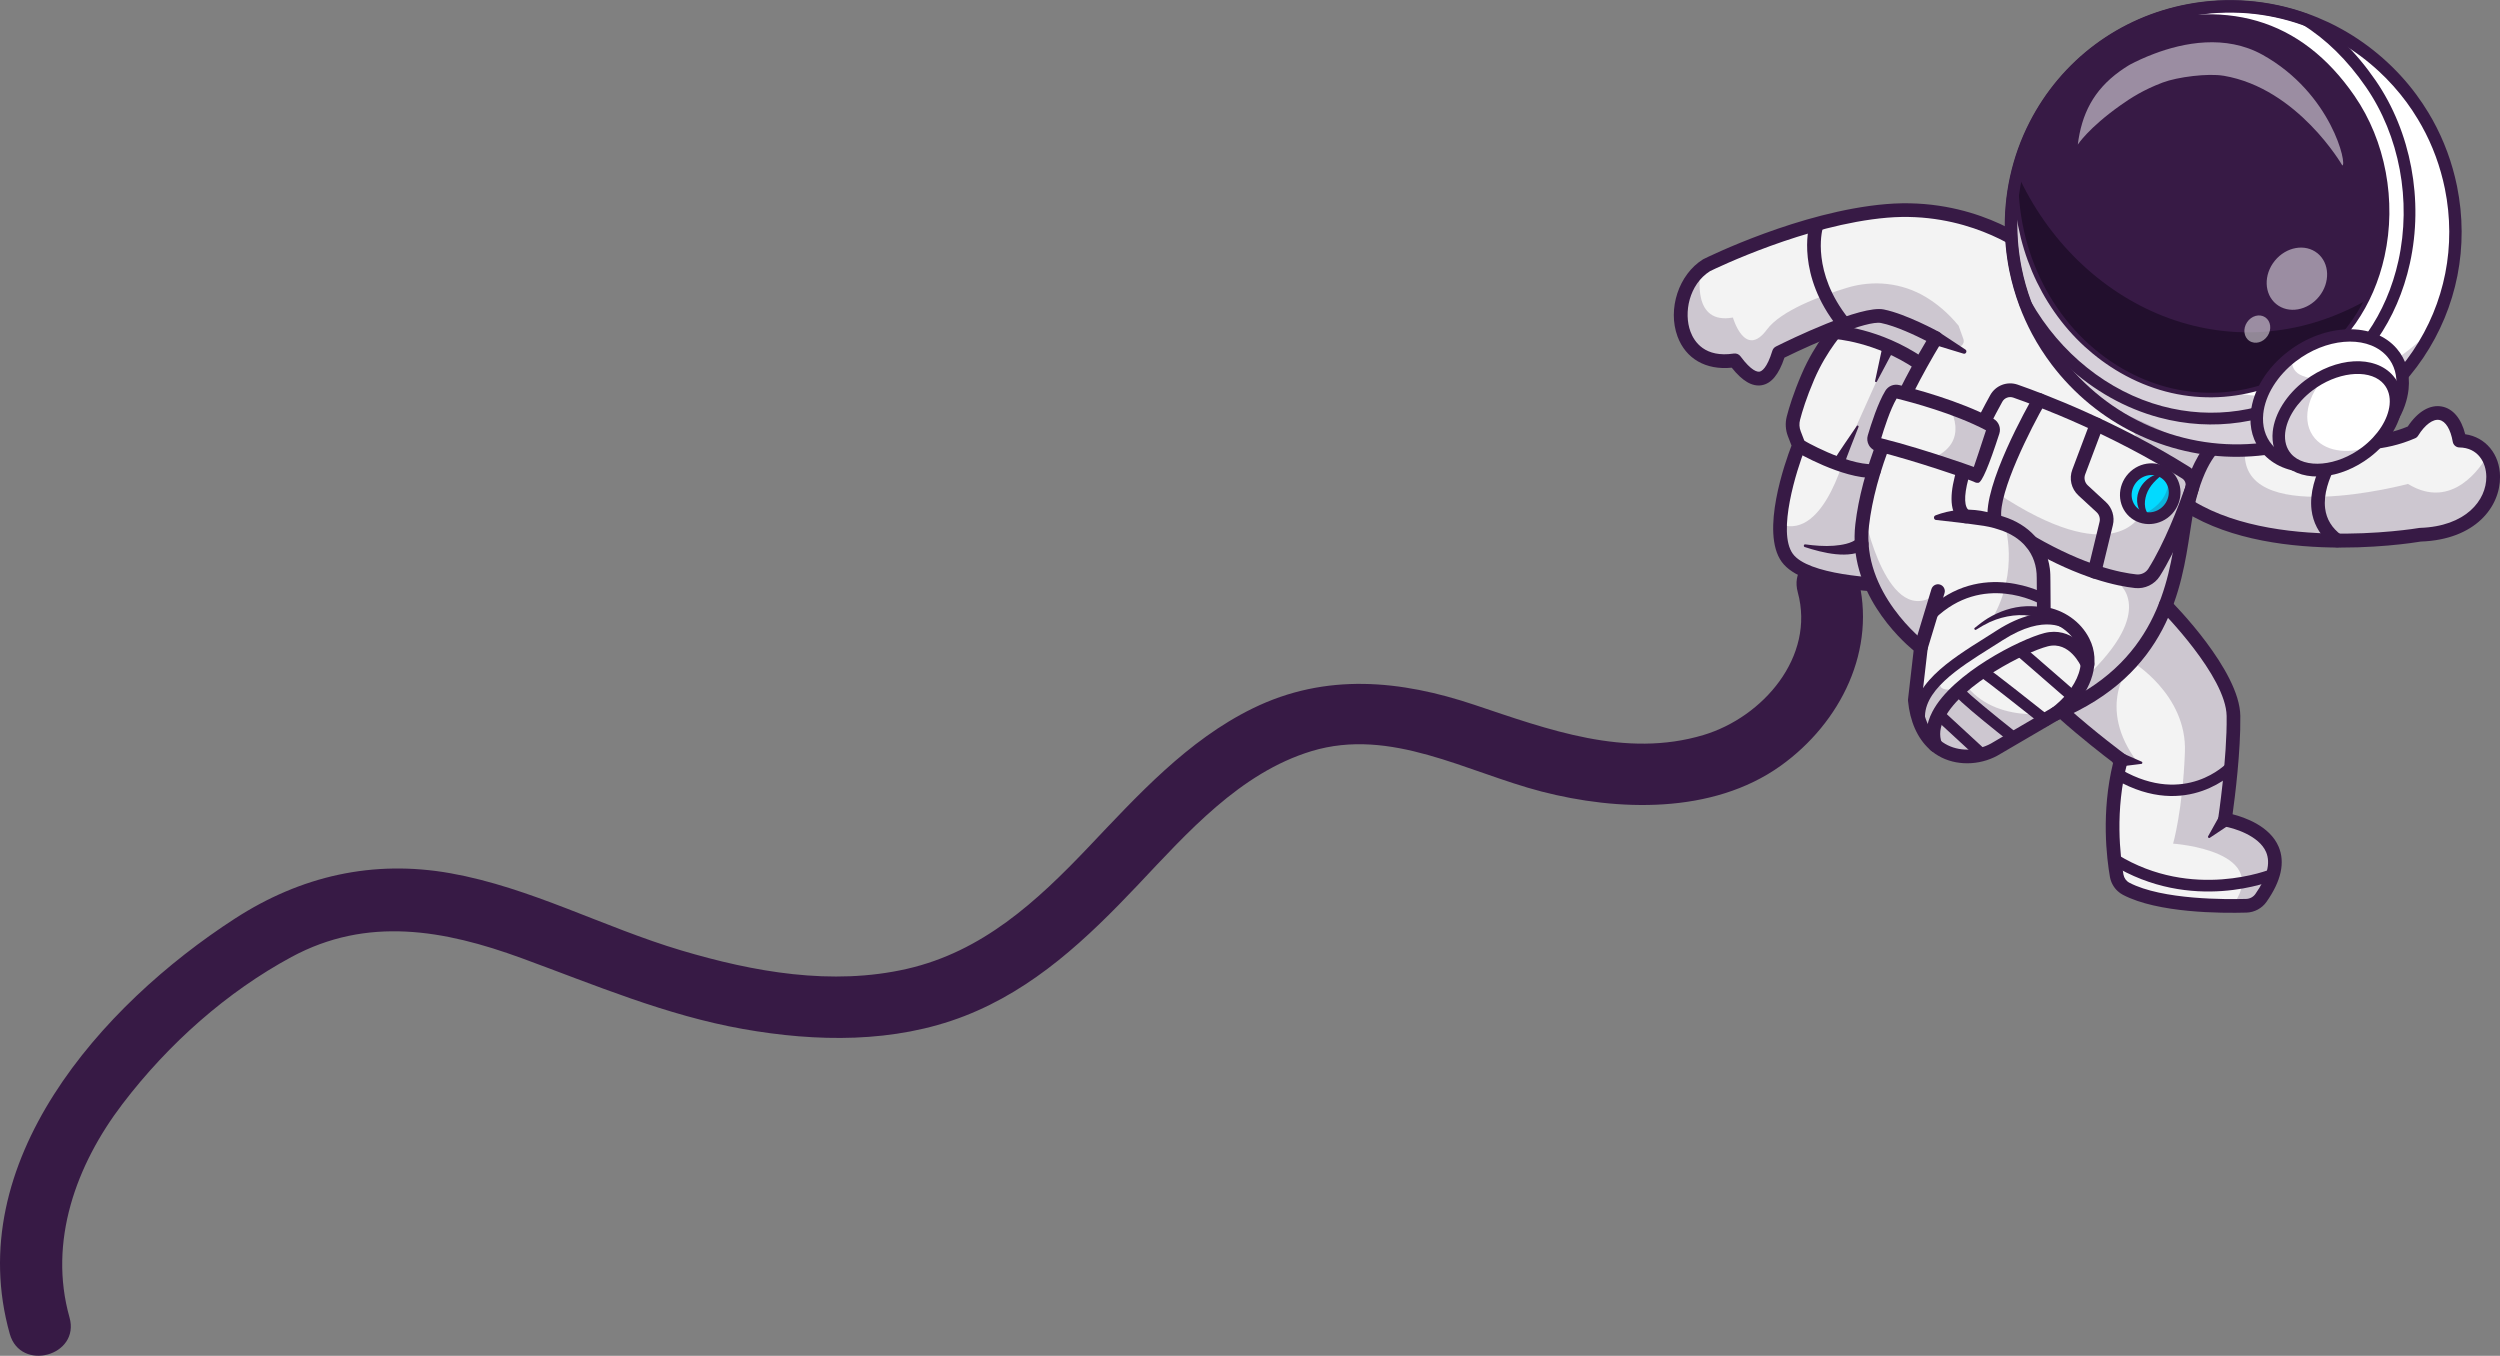 <?xml version="1.0" encoding="UTF-8"?>
<svg id="Layer_2" data-name="Layer 2" xmlns="http://www.w3.org/2000/svg" viewBox="0 0 480.5 260.58">
  <rect x="0" y="0" width="480.5" height="260.58" fill="#808080" stroke="none"/>
  <defs>
    <style>
      .cls-1 {
        fill: #f3f3f3;
      }

      .cls-2 {
        fill: #02daff;
      }

      .cls-3 {
        fill: #fff;
      }

      .cls-4 {
        fill: #220f2d;
      }

      .cls-5 {
        fill: #371a45;
      }

      .cls-6 {
        opacity: .2;
      }

      .cls-7 {
        opacity: .5;
      }
    </style>
  </defs>
  <g id="planets">
    <g>
      <path class="cls-5" d="m13.36,253.21c-4.11-14.58,1.27-29.33,10.17-41.01s20.15-21.6,32.48-28.26c14.57-7.88,29.36-5.23,44.28.23,14.06,5.15,27.72,10.98,42.55,13.61,14.07,2.49,29,2.75,42.51-2.49,13.42-5.21,23.61-14.91,33.35-25.2,9.53-10.08,19.64-21.55,33.37-25.72,15.27-4.63,29.78,4.03,44.24,7.77s32.79,4.45,45.94-4.96c11.53-8.26,18.61-22.38,14.76-36.52-2.01-7.38-13.5-4.25-11.48,3.17,3.39,12.43-6.72,24.02-18.12,27.44-15,4.5-29.87-1.06-44.02-5.8s-28.53-6.21-42.59.67c-12.58,6.15-22.15,16.74-31.64,26.72-9.93,10.45-20.37,20.04-34.83,23.35s-29.47.6-43.36-3.53c-14.92-4.43-28.99-12.1-44.38-14.84-14.9-2.65-28.8.53-41.45,8.72C19.39,193.22-7.4,223.42,1.88,256.38c2.07,7.36,13.57,4.23,11.48-3.17h0Z"/>
      <g>
        <path class="cls-1" d="m366.66,112.53s-3.16.06-7.18-.25c-5.85-.45-13.53-1.7-15.97-5.06-1.13-1.56-1.47-3.89-1.37-6.45.27-6.76,3.61-15.13,3.61-15.13l-.88-2.27c-.37-.96-.43-2.01-.17-3.01.41-1.59,1.23-4.31,2.79-7.94,2.59-6.05,6.18-9.78,6.18-9.78l11.46-8.44s7.37.63,9.76,1.49c2.39.86,8.8,12.04,8.58,13.36-.22,1.32-16.8,43.48-16.8,43.48Z"/>
        <path class="cls-5" d="m343.32,108.96c-.33-.3-.62-.63-.87-.97-4.14-5.7.69-19.25,1.88-22.35l-.69-1.79c-.47-1.22-.55-2.54-.22-3.81.43-1.68,1.27-4.45,2.85-8.13,2.66-6.2,6.29-10.02,6.45-10.18.5-.52,1.32-.54,1.84-.06,0,0,.01.01.02.02.52.5.54,1.34.04,1.86h0s-3.47,3.66-5.93,9.39c-1.51,3.52-2.31,6.16-2.72,7.75-.19.74-.15,1.5.13,2.21l.87,2.27c.12.31.12.65,0,.96-1.69,4.24-5.42,16.15-2.39,20.31,2.88,3.97,15.53,4.79,21.19,4.78,6.36-16.18,15.59-39.83,16.37-42.3-.45-2.11-6.11-11.34-7.7-11.99-1.82-.66-7.43-1.25-9.43-1.42-.72-.06-1.26-.7-1.2-1.42.06-.72.7-1.26,1.42-1.2.77.07,7.62.67,10.1,1.57,1.39.5,3.39,2.88,5.95,7.06,1.4,2.3,3.72,6.36,3.48,7.76-.23,1.35-12.97,33.82-16.87,43.74-.19.5-.67.82-1.2.83-1.9.04-17.88.18-23.37-4.89Z"/>
        <path class="cls-1" d="m431.77,174.1c-.7.02-1.59.04-2.61.04-5.52.01-15.02-.44-20.49-3.3-.97-.51-1.64-1.44-1.83-2.52-.61-3.48-1.7-12.25.64-21.6.06-.23.12-.46.18-.68,0,0-5.16-3.8-10.56-8.57-.23-.2-.45-.4-.68-.6l19.82-20.5s.29.3.79.83c2.82,2.98,12.17,13.39,12.26,20.44.1,8.3-1.65,19.92-1.65,19.92,0,0,15.75,2.49,6.93,15.05-.64.91-1.68,1.47-2.8,1.5Z"/>
        <path class="cls-1" d="m465.14,102.78s-31.4,5.42-47.39-7.57c-15.27-12.41,10.25-17.15,12.55-17.55.11-.02.17-.03.17-.03l10.98,4.95s10.77,5.41,22.21.45c3.42-5.49,7.97-4.69,9.06,1.66,2.45.03,4.27,1.19,5.35,2.9,3.16,5.01-.09,14.78-12.92,15.19Z"/>
        <g class="cls-6">
          <path class="cls-5" d="m465.14,102.78s-31.4,5.42-47.39-7.57c-15.27-12.41,10.25-17.15,12.55-17.55,1.07,2.09,1.59,4.9,1.21,8.44-1.7,15.74,31.3,6.91,31.3,6.91,8.61,5.27,14.17-3.51,15.26-5.43,3.16,5.01-.09,14.78-12.92,15.19Z"/>
        </g>
        <path class="cls-5" d="m415.67,95.15c-3.32-3.06-4.62-6.03-3.87-8.82,1.92-7.16,16.77-9.73,18.46-10,.72-.12,1.39.37,1.51,1.09.11.72-.37,1.39-1.09,1.51-4.12.66-15.08,3.4-16.33,8.08-.54,2.03.88,4.44,4.24,7.18,15.33,12.46,46.02,7.35,46.33,7.29.06-.01.12-.02.18-.02,8.83-.28,12.81-5.3,12.77-9.84-.02-2.76-1.63-5.57-5.17-5.62-.63,0-1.17-.47-1.28-1.09-.41-2.39-1.37-3.96-2.57-4.19-1.21-.24-2.78.91-4.08,3.01-.14.23-.35.41-.59.51-11.86,5.14-22.86-.25-23.32-.48-.65-.33-.91-1.12-.59-1.77.33-.65,1.12-.91,1.77-.59h0c.1.05,10.16,4.95,20.73.58,1.92-2.89,4.3-4.29,6.59-3.84,2.12.42,3.71,2.33,4.45,5.32,3.91.55,6.66,3.83,6.7,8.14.05,5.77-4.69,12.12-15.23,12.49-2.25.38-32.36,5.13-48.35-7.86-.44-.36-.86-.72-1.25-1.08Z"/>
        <path class="cls-5" d="m447.45,104.13c-1.81-1.67-2.87-3.72-3.17-6.1-.82-6.68,4.8-13.61,5.04-13.91.46-.56,1.29-.64,1.85-.18.56.46.64,1.29.18,1.85-.08.1-5.14,6.38-4.46,11.92.26,2.08,1.28,3.76,3.12,5.13.58.44.7,1.26.27,1.84-.43.58-1.26.7-1.84.27-.36-.26-.69-.54-1-.83Z"/>
        <path class="cls-1" d="m396.28,136.64c-.38.17-.78.34-1.18.51l-11.22,6.56c-5.16,3.25-13.78,2.25-15.6-7.41-.1-.55-.19-1.13-.24-1.73l1.17-10.12s-12.9-9.75-11.29-23.58c1.58-13.54,9.28-27.73,13.88-35.39.1-.17.2-.33.3-.49,0,0-6.14-3.37-10.29-4.22-4.15-.84-19.9,7.02-19.9,7.02-1.85,6.1-4.68,6.57-8.46,1.46-8.37,1.28-11.46-5.51-10.08-11.46.52-2.25,1.68-4.38,3.43-5.91.04-.04.08-.07.12-.1.35-.29.72-.56,1.11-.81,0,0,18.19-9.05,34.59-10.44,16.4-1.39,27.23,7.15,27.23,7.15l36.52,37.34s-3.8,2.36-5.91,12.21c-2.07,9.68-1.54,29.27-24.16,39.41Z"/>
        <path class="cls-5" d="m376.51,99.93c-3.94-3.64,1.01-14.93,6.01-23.98,1.04-1.88,3.26-2.72,5.28-2.02,5.27,1.84,19.02,7.06,32.99,15.8,1.62,1.02,2.32,2.99,1.68,4.79-1.35,3.85-4.11,11.07-7.35,16.21-1.01,1.6-2.88,2.5-4.78,2.29-3.37-.36-10.52-1.82-20.51-7.59-.63-.36-.85-1.17-.48-1.8.36-.63,1.17-.85,1.8-.48,9.57,5.53,16.31,6.92,19.47,7.25.91.1,1.8-.33,2.28-1.08,3.1-4.92,5.78-11.94,7.1-15.68.22-.63-.02-1.32-.59-1.68-13.74-8.59-27.28-13.73-32.46-15.54-.81-.28-1.7.05-2.11.8-7.04,12.74-8.22,19.77-6.34,20.91.62.38.82,1.19.44,1.81-.38.62-1.19.82-1.81.44-.22-.13-.42-.29-.61-.46Z"/>
        <path class="cls-5" d="m370.79,143.95c-2.27-2.1-3.69-5.28-4.07-9.24,0-.09,0-.18,0-.28l1.08-9.39c-2.63-2.19-12.7-11.48-11.2-24.31,1.16-9.97,5.87-22.12,13.64-35.21-1.96-1-5.87-2.87-8.71-3.44-2.63-.53-12.55,3.71-18.56,6.66-1.08,3.24-2.51,4.98-4.37,5.3-1.82.31-3.71-.79-5.76-3.37-4.97.5-8.84-1.71-10.42-6-1.95-5.28.24-11.92,4.88-14.81.04-.02.07-.04.11-.06.75-.37,18.6-9.18,35.07-10.57,16.73-1.42,27.7,7.07,28.16,7.43.04.04.09.07.13.11l36.52,37.34c.28.29.41.68.37,1.08-.05.39-.27.74-.6.95-.09.06-3.42,2.45-5.33,11.38-.29,1.35-.53,2.95-.79,4.64-1.66,10.88-4.17,27.32-25.25,36.18l-11.15,6.52c-3.41,2.15-7.87,2.45-11.34.75-.89-.44-1.69-.99-2.42-1.66Zm-1.44-9.36c.44,4.26,2.17,7.25,5.02,8.65,2.66,1.31,6.12,1.06,8.81-.64l11.26-6.59c.05-.03.1-.06.16-.08,19.79-8.29,22.17-23.87,23.74-34.18.26-1.73.51-3.36.82-4.79,1.5-7.04,3.85-10.47,5.29-12l-35.48-36.29c-.87-.65-11.2-8.1-26.25-6.83-15.52,1.32-32.95,9.73-34.06,10.28-4.03,2.55-5.09,8-3.75,11.62.72,1.94,2.75,5.06,8.34,4.21.48-.07.97.13,1.26.52,2.13,2.88,3.28,3.03,3.67,2.96.4-.07,1.43-.6,2.47-4.02.11-.35.35-.63.67-.8,2.7-1.35,16.38-8.02,20.75-7.13,4.3.87,10.41,4.21,10.66,4.35.31.17.55.47.64.81.09.35.04.72-.15,1.02-8,13.22-12.84,25.45-13.99,35.35-1.51,12.94,10.65,22.29,10.77,22.38.37.28.57.74.51,1.2l-1.15,9.98Z"/>
        <g>
          <g>
            <path class="cls-3" d="m391.15,24.02c-3.24,6.31-4.9,13.49-4.59,20.93.06,1.52.2,3.04.43,4.58.11.75.24,1.5.39,2.25.46,2.27,1.09,4.46,1.88,6.57.67,1.82,1.47,3.57,2.36,5.25,1.08,2.03,2.31,3.95,3.68,5.76.5.66,1.02,1.3,1.55,1.93,9.76,11.46,25.18,17.54,40.87,14.59,23.11-4.35,38.04-26.67,33.36-49.84-.91-4.46-2.47-8.64-4.58-12.43-.24-.45-.5-.89-.76-1.32-.7-1.17-1.45-2.29-2.25-3.38-1.85-2.51-3.96-4.8-6.28-6.84-2.31-2.04-4.84-3.83-7.52-5.33-.85-.48-1.72-.93-2.61-1.35-1.33-.63-2.69-1.2-4.08-1.69-6.93-2.47-14.56-3.2-22.26-1.75-13.29,2.5-23.88,10.95-29.59,22.08Z"/>
            <path class="cls-5" d="m400.41,75.16c-1.29-1.19-2.51-2.46-3.66-3.81-.53-.63-1.05-1.28-1.55-1.93-1.39-1.83-2.63-3.77-3.69-5.77-.91-1.71-1.71-3.48-2.37-5.26-.8-2.13-1.43-4.34-1.88-6.58-.16-.82-.29-1.56-.39-2.26-.22-1.51-.37-3.05-.43-4.59-.3-7.28,1.3-14.53,4.61-20.99,5.97-11.65,16.78-19.72,29.67-22.15,7.45-1.4,15.17-.8,22.33,1.76,1.36.48,2.73,1.05,4.09,1.69.87.41,1.75.87,2.61,1.35,2.69,1.51,5.22,3.3,7.54,5.35,2.34,2.05,4.46,4.36,6.29,6.86.8,1.08,1.56,2.22,2.26,3.39.28.47.53.9.77,1.32,2.15,3.87,3.7,8.06,4.59,12.46,2.28,11.29.03,22.71-6.34,32.17-6.32,9.39-15.95,15.71-27.11,17.81-13.44,2.53-27.3-1.58-37.32-10.82Zm57.46-62.33c-.25-.23-.5-.45-.75-.68-2.3-2.03-4.82-3.82-7.5-5.32-.86-.48-1.73-.93-2.6-1.35-1.35-.64-2.72-1.21-4.07-1.68-7.11-2.54-14.79-3.14-22.2-1.75-12.81,2.41-23.57,10.44-29.5,22.02-3.29,6.42-4.87,13.64-4.58,20.87.06,1.53.21,3.06.43,4.56.1.69.23,1.43.39,2.24.45,2.23,1.08,4.43,1.87,6.55.66,1.77,1.45,3.53,2.36,5.23,1.06,1.99,2.29,3.92,3.67,5.74.5.65,1.02,1.3,1.54,1.92,10.06,11.81,25.68,17.39,40.75,14.55,11.1-2.09,20.67-8.38,26.96-17.71,6.33-9.41,8.57-20.77,6.3-31.99-.89-4.38-2.42-8.55-4.56-12.4-.23-.42-.48-.85-.76-1.32-.7-1.16-1.45-2.29-2.25-3.37-1.63-2.21-3.48-4.27-5.51-6.14Z"/>
          </g>
          <g class="cls-6">
            <path class="cls-5" d="m437.71,85.86c-15.69,2.96-31.11-3.13-40.87-14.59-.53-.63-1.05-1.27-1.55-1.93-1.37-1.81-2.6-3.73-3.68-5.76-.89-1.68-1.69-3.43-2.36-5.25-.79-2.11-1.42-4.3-1.88-6.57-.15-.75-.28-1.5-.39-2.25-.23-1.53-.37-3.06-.43-4.58-.3-7.45,1.35-14.62,4.59-20.93,1.78-3.47,4.03-6.68,6.69-9.53-2.95,6.1-4.45,12.95-4.16,20.05.06,1.52.2,3.04.43,4.58.11.74.24,1.49.39,2.25.46,2.27,1.09,4.46,1.88,6.57.68,1.82,1.47,3.57,2.36,5.25,1.08,2.03,2.32,3.95,3.68,5.76.5.66,1.02,1.3,1.55,1.93,9.76,11.46,25.18,17.55,40.87,14.59,9.15-1.72,17.02-6.27,22.9-12.56-5.59,11.57-16.38,20.4-30.02,22.97Z"/>
          </g>
          <path class="cls-5" d="m399.86,75.76c-1.31-1.21-2.56-2.5-3.73-3.88-.54-.64-1.07-1.3-1.58-1.97-1.41-1.87-2.68-3.85-3.76-5.88-.93-1.74-1.74-3.55-2.41-5.36-.81-2.16-1.45-4.42-1.92-6.7-.17-.84-.3-1.59-.4-2.3-.23-1.53-.38-3.11-.44-4.67-.3-7.41,1.32-14.81,4.69-21.39h0c6.09-11.87,17.11-20.1,30.24-22.57,7.59-1.43,15.46-.81,22.75,1.79,1.38.49,2.78,1.07,4.16,1.72.89.42,1.79.89,2.66,1.38,2.74,1.53,5.32,3.37,7.68,5.44,2.38,2.1,4.54,4.44,6.41,6.98.81,1.1,1.59,2.26,2.3,3.45.29.47.55.92.78,1.35,2.19,3.93,3.76,8.21,4.67,12.69,2.33,11.5.03,23.14-6.46,32.78-6.44,9.57-16.26,16.01-27.64,18.16-13.69,2.58-27.81-1.61-38.02-11.02Zm57.46-62.33c-.24-.22-.49-.45-.74-.66-2.26-1.99-4.74-3.75-7.36-5.22-.84-.47-1.7-.92-2.55-1.32-1.32-.63-2.67-1.18-3.99-1.65-6.98-2.49-14.51-3.09-21.78-1.72-12.56,2.36-23.11,10.23-28.93,21.59h0c-3.23,6.3-4.78,13.37-4.49,20.47.06,1.5.2,3.01.42,4.48.1.68.22,1.4.38,2.21.44,2.18,1.06,4.34,1.83,6.42.65,1.74,1.42,3.47,2.31,5.14,1.04,1.95,2.25,3.85,3.6,5.63.49.64,1,1.27,1.52,1.89,9.88,11.6,25.19,17.06,39.98,14.28,10.89-2.05,20.27-8.22,26.44-17.37,6.21-9.23,8.41-20.37,6.18-31.37-.87-4.3-2.38-8.39-4.48-12.16-.23-.42-.47-.84-.74-1.29-.69-1.14-1.43-2.26-2.21-3.31-1.6-2.17-3.41-4.19-5.4-6.03Z"/>
          <path class="cls-5" d="m399.68,75.96c-1.32-1.22-2.57-2.52-3.75-3.9-.54-.64-1.08-1.31-1.59-1.98-1.42-1.88-2.7-3.87-3.79-5.92-.93-1.75-1.75-3.57-2.43-5.39-.81-2.18-1.46-4.45-1.93-6.74-.17-.84-.3-1.6-.4-2.31-.23-1.54-.38-3.12-.44-4.7-.3-7.46,1.33-14.91,4.72-21.53h0c6.12-11.95,17.22-20.23,30.43-22.71,7.64-1.44,15.56-.82,22.89,1.8,1.39.49,2.8,1.08,4.19,1.73.9.43,1.8.89,2.68,1.39,2.75,1.54,5.35,3.39,7.72,5.48,2.4,2.11,4.57,4.47,6.45,7.02.82,1.11,1.6,2.28,2.32,3.47.29.47.55.92.79,1.36,2.2,3.96,3.78,8.25,4.7,12.76,2.34,11.57.03,23.29-6.5,32.99-6.48,9.63-16.36,16.11-27.81,18.27-13.77,2.59-27.98-1.62-38.25-11.09Zm57.46-62.33c-.24-.22-.49-.44-.73-.66-2.25-1.98-4.71-3.72-7.31-5.18-.84-.47-1.69-.91-2.53-1.31-1.32-.62-2.65-1.18-3.96-1.64-6.94-2.48-14.42-3.07-21.64-1.71-12.48,2.35-22.96,10.17-28.74,21.45h0c-3.21,6.26-4.75,13.29-4.46,20.34.06,1.49.2,2.99.42,4.45.1.68.22,1.4.38,2.19.44,2.17,1.05,4.32,1.82,6.38.64,1.73,1.41,3.45,2.3,5.1,1.03,1.94,2.24,3.82,3.58,5.6.48.63.99,1.27,1.51,1.87,9.81,11.52,25.03,16.95,39.73,14.19,10.81-2.04,20.14-8.16,26.26-17.25,6.17-9.16,8.35-20.23,6.14-31.17-.87-4.27-2.36-8.33-4.45-12.08-.23-.42-.47-.83-.74-1.28-.68-1.14-1.42-2.24-2.19-3.29-1.59-2.15-3.39-4.16-5.37-5.99Z"/>
          <path class="cls-5" d="m387.48,34.27c-.18,30.51,29.4,51.87,55.25,36.6,17.59-10.39,20.74-35.79,9.43-52.19-8.23-11.94-21.44-20.07-43.28-12.63,0,0-9.14,4.79-13.2,10.94-4.07,6.14-6.98,12.82-6.98,12.82l-1.23,4.46Z"/>
          <path class="cls-4" d="m442.73,70.87c-25.85,15.27-55.43-6.09-55.25-36.6l.25-.9c11.58,25.61,40.72,39.26,67.16,24.3-2.68,5.36-6.73,9.99-12.16,13.2Z"/>
          <path class="cls-5" d="m397.33,70.36c-3.53-3.26-6.61-7.12-9.06-11.46l-.07-.16c-.81-2.18-1.46-4.44-1.93-6.74-.17-.84-.3-1.6-.4-2.31-.23-1.54-.38-3.12-.44-4.69-.3-7.45,1.33-14.88,4.72-21.49,6.11-11.93,17.19-20.19,30.38-22.67,7.63-1.44,15.53-.81,22.85,1.8l.11.04.1.06c4.85,2.96,9.22,7.23,13,12.72,6.8,9.87,9.27,23.01,6.59,35.15-2.41,10.94-8.64,19.86-17.55,25.12-9.7,5.73-20.29,7.29-30.63,4.52-6.5-1.74-12.56-5.17-17.67-9.88Zm-7.05-12.49c5.7,10.06,14.92,17.42,25.3,20.2,9.74,2.61,19.74,1.13,28.9-4.29,8.37-4.94,14.22-13.35,16.5-23.67,2.54-11.55.21-24.03-6.25-33.39-3.57-5.18-7.69-9.22-12.22-12.01-6.92-2.45-14.37-3.02-21.57-1.67-12.51,2.35-23,10.19-28.79,21.49h0c-3.21,6.27-4.76,13.31-4.47,20.37.06,1.49.2,2.99.42,4.46.1.68.22,1.4.38,2.2.43,2.14,1.04,4.27,1.8,6.31Z"/>
          <path class="cls-5" d="m400.61,66.56c-8.6-7.93-13.66-19.66-13.58-32.29l.02-.12,1.25-4.52c.03-.07,2.97-6.78,7.01-12.89,4.08-6.17,12.99-10.89,13.37-11.09l.06-.03c18.79-6.4,33.52-2.1,43.79,12.8,5.97,8.65,8.13,20.18,5.78,30.84-2.11,9.58-7.56,17.39-15.36,21.99-11.32,6.68-24.22,6.83-35.39.41-2.52-1.45-4.84-3.17-6.96-5.11Zm-12.68-32.22c-.07,15.39,7.62,29.39,20.09,36.56,10.89,6.26,23.46,6.11,34.48-.41,7.58-4.48,12.88-12.08,14.94-21.41,2.29-10.42.18-21.68-5.64-30.14-10.01-14.51-24.38-18.71-42.73-12.47-.58.31-9.17,4.97-13.01,10.77-3.86,5.83-6.71,12.24-6.93,12.72l-1.2,4.37Z"/>
          <path class="cls-3" d="m455.03,85.57c-6.63,5.1-15.25,5.42-19.26.71-4.01-4.71-1.89-12.66,4.74-17.76.04-.03.09-.07.13-.1,6.61-5.01,15.15-5.29,19.13-.61,3.1,3.64,2.54,9.21-.93,13.91-1.02,1.38-2.3,2.69-3.81,3.85Z"/>
          <g class="cls-6">
            <path class="cls-5" d="m455.03,85.57c-6.63,5.1-15.25,5.42-19.26.71-4.01-4.71-1.89-12.66,4.74-17.76.04-.03.09-.07.13-.1-.24,1.04-.22,2.36.93,3.28,2.03,1.61,9.21,1.76,9.21,1.76,0,0,3.52,3.56,8.06,8.26-1.02,1.38-2.3,2.69-3.81,3.85Z"/>
          </g>
          <path class="cls-5" d="m435.65,87.88c-.28-.26-.55-.54-.8-.83-1.79-2.1-2.56-4.78-2.25-7.77.45-4.29,3.06-8.56,7.17-11.72,7.12-5.48,16.49-5.73,20.91-.53,1.79,2.1,2.56,4.78,2.25,7.77-.45,4.29-3.06,8.56-7.17,11.72-6.71,5.17-15.44,5.67-20.11,1.36Zm22.59-19.94c-3.82-3.53-11.21-2.93-17,1.52-3.53,2.72-5.87,6.48-6.24,10.06-.24,2.32.34,4.38,1.69,5.97.19.23.4.44.62.64,3.82,3.53,11.21,2.93,17-1.52,3.53-2.72,5.87-6.48,6.24-10.06.24-2.32-.34-4.38-1.69-5.97-.19-.23-.4-.44-.62-.64Z"/>
          <ellipse class="cls-3" cx="449.25" cy="80.5" rx="12.37" ry="8.43" transform="translate(32.68 266.99) rotate(-34.28)"/>
          <g class="cls-6">
            <path class="cls-5" d="m439.43,87.99c3.06,3.53,9.93,3.04,15.35-1.09.59-.45,1.14-.92,1.64-1.41-4.48,1.88-9.12,1.52-11.49-1.23-2.68-3.11-1.59-8.25,2.31-12.26-1.21.54-2.4,1.25-3.52,2.1-5.42,4.14-7.34,10.35-4.28,13.89Z"/>
          </g>
          <path class="cls-5" d="m439.1,89.37c-.2-.19-.39-.38-.58-.59-1.34-1.55-1.93-3.57-1.7-5.83.36-3.47,2.66-7.13,6.16-9.8,6.01-4.58,13.48-4.99,16.99-.92,1.34,1.55,1.93,3.57,1.7,5.83-.36,3.47-2.66,7.13-6.16,9.8h0c-5.7,4.35-12.7,4.94-16.41,1.52Zm18.69-15.95c-2.79-2.57-8.73-1.89-13.35,1.64-2.98,2.28-4.93,5.32-5.23,8.14-.16,1.58.23,2.97,1.13,4.01,2.59,2.99,8.88,2.43,13.71-1.26h0c2.98-2.28,4.93-5.32,5.23-8.14.16-1.58-.23-2.97-1.13-4.01-.11-.13-.24-.26-.37-.38Z"/>
          <g class="cls-7">
            <path class="cls-3" d="m450.19,31.79s-8.52-14.8-22.79-17.23c-.01,0-.03,0-.04,0-3-.51-8.86.23-11.69,1.3-3.74,1.42-6.09,2.95-8.12,4.38-6.15,4.35-8.2,7.55-8.2,7.55.73-5.83,2.99-10.43,8.08-14.1.5-.36,1.03-.71,1.59-1.06.13-.08.26-.16.39-.23,0,0,0,0,0,0,1.18-.62,2.76-1.37,4.62-2.07,5.6-2.12,13.7-3.76,20.83.2,13.34,7.42,16.33,21.33,15.32,21.27Z"/>
          </g>
          <g class="cls-7">
            <ellipse class="cls-3" cx="441.48" cy="53.59" rx="6.29" ry="5.47" transform="translate(121.66 362.6) rotate(-50.94)"/>
          </g>
          <g class="cls-7">
            <ellipse class="cls-3" cx="433.86" cy="63.26" rx="2.73" ry="2.37" transform="translate(140.33 388.95) rotate(-56.27)"/>
          </g>
        </g>
        <path class="cls-5" d="m372.64,63.81l5.11,3.37c.42.27.1.95-.37.79,0,0-5.86-1.78-5.86-1.78-1.89-.69-.62-3.4,1.12-2.38h0Z"/>
        <path class="cls-5" d="m353.34,62.99s-.1-.1-.14-.15c-7.93-9.96-5.57-19.08-5.46-19.46.19-.7.92-1.11,1.62-.92.7.19,1.11.91.92,1.61h0c-.09.33-2.08,8.26,4.98,17.13.45.57.36,1.4-.21,1.85-.52.41-1.24.37-1.71-.06Z"/>
        <path class="cls-5" d="m371.98,99.06c2.78-1.07,5.8-1.36,8.74-.89,1.47.26,2.91.66,4.34,1.12,4.69,1.46,8.29,5.01,8.92,10,.1.74.11,1.53.11,2.28.01,1.35.04,4.97.05,6.37,0,0-1.13-1.29-1.13-1.29,3.62.54,6.93,2.81,8.57,6.11,2.31,4.54.27,9.83-3.13,13.17-.79.84-1.66,1.56-2.53,2.27-.56.46-1.39.37-1.85-.19-.47-.58-.36-1.44.23-1.88,4.68-3.51,8.17-9.59,3.29-14.43-1.33-1.3-3.12-2.17-4.95-2.45-.65-.1-1.12-.65-1.13-1.29,0,0-.03-4.24-.03-4.24,0-.39-.02-2.31-.02-2.65.04-4.69-2.91-7.93-7.25-9.28-1.25-.44-2.57-.7-3.9-.86-2.34-.35-5.78-.72-8.18-.99-.46,0-.59-.7-.15-.87h0Z"/>
        <path class="cls-5" d="m368.3,125.43c-.36-.33-.52-.85-.37-1.35l3.29-10.85c.21-.7.95-1.09,1.64-.88.69.21,1.09.95.88,1.64l-3.29,10.85c-.21.7-.95,1.09-1.64.88-.2-.06-.37-.16-.51-.29Z"/>
        <path class="cls-5" d="m368.21,139.61c-.18-.17-.31-.39-.34-.66-.99-7.15,6.82-12.06,13.71-16.38.73-.46,1.45-.91,2.14-1.36,9.85-6.32,14.87-1.87,15.08-1.68.45.41.47,1.1.06,1.55s-1.1.47-1.54.07c-.19-.16-4.11-3.42-12.41,1.9-.7.45-1.42.9-2.16,1.37-6.33,3.97-13.5,8.48-12.71,14.22.08.6-.34,1.15-.94,1.24-.34.05-.66-.07-.9-.28Z"/>
        <path class="cls-5" d="m371.09,144.22c-.15-.14-.26-.31-.34-.5-.82-2.19-.6-4.52.66-6.94,3.82-7.33,16.83-13.91,21.54-15.11,5.07-1.29,8.42,3,9.48,5.45.29.67-.02,1.44-.68,1.73-.67.29-1.44-.02-1.73-.68-.09-.21-2.26-5-6.42-3.95-4.24,1.08-16.44,7.24-19.85,13.78-.91,1.75-1.09,3.32-.53,4.79.26.68-.09,1.44-.77,1.7-.48.18-1,.06-1.36-.26Z"/>
        <path class="cls-5" d="m387.38,125.78c-.43-.4-.47-1.08-.08-1.53.4-.46,1.09-.51,1.55-.11l9.72,8.45s.02.01.02.02c.43.4.47,1.08.08,1.53-.4.46-1.09.51-1.55.11l-9.72-8.45s-.02-.01-.02-.02Z"/>
        <path class="cls-5" d="m380.83,130.26c-.31-.28-.44-.73-.3-1.15.19-.58.81-.89,1.38-.7.23.07.52.17,11.95,9.21.47.36.56,1.07.18,1.54-.38.47-1.07.56-1.54.18-4.06-3.22-10.7-8.44-11.44-8.92-.09-.04-.16-.1-.23-.16Zm.4.24s0,0,0,0c0,0,0,0,0,0Zm0,0s0,0,0,0c0,0,0,0,0,0Z"/>
        <path class="cls-5" d="m377.11,135.03c-.61-.56-1.03-.99-1.16-1.22-.3-.53-.12-1.2.41-1.5.52-.29,1.17-.13,1.48.38.53.69,5.19,4.54,9.43,7.89.48.37.56,1.07.18,1.54-.38.48-1.07.56-1.54.18-2.67-2.11-6.78-5.41-8.79-7.27Zm.74-2.33s0,.01.01.02c0,0,0-.01-.01-.02Z"/>
        <path class="cls-5" d="m379.75,145.39l-7.58-6.99c-.45-.41-.47-1.1-.06-1.55s1.1-.47,1.55-.06l7.58,6.99c.45.41.47,1.1.06,1.55s-1.1.47-1.55.06Z"/>
        <path class="cls-5" d="m370.37,118.95s-.03-.03-.05-.05c-.42-.44-.41-1.13.03-1.55,10.43-10.07,22.87-3.18,22.99-3.11.53.3.71.97.41,1.5s-.97.71-1.5.41c-.46-.26-11.16-6.13-20.39,2.78-.42.41-1.08.41-1.51.02Z"/>
        <path class="cls-5" d="m392.41,118.96c-2.78-1.12-5.98-.86-8.78.12-.25.1-.94.38-1.19.48-.89.42-1.8.94-2.63,1.47-.22.16-.49-.17-.27-.35.77-.64,1.65-1.3,2.51-1.84,2.22-1.34,4.71-2.21,7.33-2.32,1.3-.06,2.6.03,3.87.42,1.47.54.58,2.69-.85,2.03h0Z"/>
        <path class="cls-1" d="m364.71,75.29c2.61.64,11.4,2.93,17.78,6.34.47.25.69.81.53,1.33-.77,2.37-2.83,8.7-2.92,8.53-.11-.19-11.11-4.08-19.04-6.02-.62-.15-.99-.79-.81-1.4.58-1.97,1.87-6.02,3.23-8.26.25-.42.75-.62,1.22-.51Z"/>
        <path class="cls-5" d="m359.67,86.16c-.18-.17-.34-.36-.46-.58-.33-.57-.41-1.27-.22-1.9.65-2.2,1.95-6.24,3.37-8.57.55-.91,1.62-1.35,2.66-1.1h0c2.6.63,11.57,2.97,18.09,6.46,1.03.55,1.52,1.77,1.16,2.89q-3.02,9.34-4.04,9.44c-.3.03-.59-.05-.83-.2-1.1-.49-11.22-4.03-18.65-5.86-.4-.1-.77-.3-1.07-.58Zm4.86-9.56c-1.24,2.1-2.44,5.88-2.96,7.63,4.51,1.12,9.66,2.76,12.35,3.65,2.73.9,4.41,1.48,5.45,1.87.42-1.21,1.17-3.45,2.34-7.05-6.12-3.23-14.51-5.45-17.17-6.1Zm14.4,15.52s.05.09.08.12c-.03-.04-.05-.08-.08-.12Z"/>
        <path class="cls-5" d="m382.47,100.74c-.21-.2-.37-.47-.41-.78-.96-6.63,7.74-22.02,8.73-23.75.36-.63,1.17-.85,1.8-.49.63.36.85,1.17.49,1.8-2.58,4.49-9.11,17.21-8.41,22.06.1.72-.4,1.39-1.11,1.49-.41.06-.8-.08-1.08-.34Z"/>
        <path class="cls-5" d="m401.68,110.85c-.34-.31-.5-.8-.39-1.28l2.24-9.25c.17-.68-.05-1.41-.57-1.88l-3.48-3.21c-1.38-1.27-1.84-3.22-1.18-4.97l3.44-9.14c.26-.68,1.02-1.02,1.7-.77.68.26,1.02,1.02.77,1.7l-3.44,9.13c-.28.74-.08,1.57.5,2.11l3.48,3.21c1.22,1.12,1.74,2.83,1.34,4.44l-2.24,9.25c-.17.71-.88,1.14-1.59.97-.23-.05-.42-.16-.58-.31Z"/>
        <ellipse class="cls-2" cx="413.28" cy="94.89" rx="4.83" ry="4.58" transform="translate(63.39 334.44) rotate(-47.33)"/>
        <path class="cls-5" d="m409.24,99.27c-2.31-2.13-2.39-5.83-.16-8.25,2.22-2.41,5.92-2.64,8.23-.51,2.31,2.13,2.39,5.83.16,8.25-2.22,2.41-5.92,2.64-8.23.51Zm6.54-7.1c-1.4-1.29-3.67-1.12-5.05.38s-1.37,3.77.03,5.06,3.67,1.12,5.05-.38c1.38-1.5,1.37-3.77-.03-5.06Z"/>
        <path class="cls-5" d="m416,90.92c-1.51,1.16-2.84,2.36-3.45,4.1-.54,1.63-.51,3.51,1.2,4.53-.52.08-1.08-.07-1.56-.38-1.47-1.01-1.74-3.13-1.15-4.69.73-2.08,2.82-3.55,4.97-3.56h0Z"/>
        <path class="cls-5" d="m407.03,171.28c-.78-.71-1.31-1.68-1.5-2.73-.61-3.48-1.73-12.43.62-21.98-1.7-1.28-6.18-4.73-10.63-8.72h-.01c-.53-.5-.57-1.32-.09-1.86.48-.54,1.32-.59,1.86-.1,5.53,4.95,11.09,9.05,11.15,9.09.44.32.63.88.49,1.4-2.51,9.37-1.39,18.31-.79,21.71.12.68.54,1.26,1.14,1.57,6.32,3.31,18.78,3.22,22.45,3.11.7-.02,1.36-.37,1.76-.94,2.27-3.23,2.96-5.93,2.07-8.05-1.37-3.22-6.32-4.67-8.12-4.95-.71-.11-1.2-.78-1.1-1.5.02-.11,1.74-11.61,1.63-19.71-.1-7.67-12.54-20.22-12.67-20.35-.51-.51-.51-1.35,0-1.86.5-.5,1.31-.51,1.82-.04.01.01.03.03.04.04.54.54,13.33,13.44,13.44,22.18.09,6.82-1.04,15.68-1.49,18.91,2.33.59,7.17,2.26,8.86,6.25,1.27,3.01.49,6.57-2.34,10.59-.87,1.24-2.31,2.01-3.83,2.06-4.91.14-17.06.09-23.75-3.41-.37-.19-.71-.44-1.02-.72Z"/>
        <path class="cls-5" d="m428.6,158.44l-3.88,2.59c-.19.13-.44-.1-.32-.3,0,0,2.27-4.08,2.27-4.08.36-.65,1.19-.89,1.84-.53.88.46.92,1.78.09,2.31h0Z"/>
        <path class="cls-5" d="m405.65,165.99c-.38-.35-.47-.93-.19-1.38.32-.52.99-.68,1.51-.36,14.43,8.9,29.35,2.86,29.5,2.8.56-.23,1.2.03,1.43.59.23.56-.03,1.2-.59,1.43-.65.27-16.08,6.54-31.49-2.96-.06-.04-.12-.08-.17-.13Z"/>
        <path class="cls-5" d="m407.84,144.73l3.79,1.66c.21.08.16.42-.06.43,0,0-4.11.51-4.11.51-.75.09-1.43-.44-1.52-1.19-.16-1.02.97-1.85,1.9-1.42h0Z"/>
        <path class="cls-5" d="m406.48,149.73c-.37-.34-.47-.9-.21-1.35.3-.53.97-.71,1.5-.41,12.3,7.03,20.17-1.23,20.25-1.31.41-.44,1.1-.47,1.55-.06h0c.44.41.47,1.11.06,1.55-.09.1-9.15,9.6-22.95,1.72-.07-.04-.14-.09-.2-.15Z"/>
        <path class="cls-5" d="m351.73,64.81c-.28-.26-.44-.63-.42-1.04.04-.73.66-1.28,1.38-1.25.34.02,8.54.5,16.98,6.24.6.41.76,1.23.35,1.83s-1.23.76-1.83.35c-7.8-5.31-15.56-5.78-15.64-5.79-.32-.02-.6-.15-.82-.35Z"/>
        <path class="cls-5" d="m344.85,86.61c-.45-.41-.56-1.09-.24-1.64.37-.63,1.18-.83,1.8-.47.08.05,8.32,4.86,13.7,4.73.73-.02,1.33.56,1.35,1.28.02.73-.56,1.33-1.28,1.35-6.13.15-14.74-4.88-15.11-5.09-.08-.05-.16-.1-.22-.17Z"/>
        <path class="cls-5" d="m363.84,67.5l-3.11,5.85c-.05.09-.16.12-.25.08-.07-.04-.11-.12-.09-.2l1.39-6.48c.43-1.61,2.77-.76,2.06.75h0Z"/>
        <path class="cls-5" d="m357.21,82.04c-.83,2.15-2.13,5.35-2.85,7.49-.57,1.52-2.77.52-2-.91.63-1.04,1.56-2.41,2.24-3.42l2.28-3.34c.12-.18.41-.02.32.17h0Z"/>
        <path class="cls-5" d="m358.7,105.48c-3.24,2.11-8.42.77-11.83-.34-.3-.1-.19-.57.12-.51,1.79.24,3.68.4,5.47.26,1.53-.13,3.37-.42,4.46-1.35,1.31-1.14,3.03.74,1.78,1.94h0Z"/>
        <g class="cls-6">
          <path class="cls-5" d="m375.6,66.5l-.88-.59-2.94-.42c.1-.17.2-.33.3-.49,0,0-6.14-3.37-10.29-4.22-4.15-.84-19.9,7.02-19.9,7.02-1.85,6.1-4.68,6.57-8.46,1.46-8.37,1.28-11.46-5.51-10.08-11.46l3.43-5.91.14-.23s0,.05-.02.13c-.19,1.22-1.72,10.65,6.17,9.24,0,0,2.3,8.03,6.52,2.32,2.69-3.64,10.27-6.47,15.41-8.04,5.08-1.55,10.61-.96,15.16,1.79,2.09,1.26,4.27,3.03,6.29,5.51l.91,2.54c.38,1.07-.82,2-1.76,1.37Z"/>
        </g>
        <g class="cls-6">
          <path class="cls-5" d="m359.48,112.28c-5.85-.45-13.53-1.7-15.97-5.06-1.13-1.56-1.47-3.89-1.37-6.45,8.86,3.21,12.98-15.14,12.98-15.14l7.23-16.13.25-1.76-8.2-4.26s3.83-2.3,6.39-2.74c2.56-.44,11.99,4.9,11.99,4.9l-6.64,9.6-2.1-.05-3.56,8.17.21,2.54,1.78.34s-3,6.7-4.55,14.65c-.97,4.95.4,9.02,1.58,11.4Z"/>
        </g>
        <g class="cls-6">
          <path class="cls-5" d="m374.35,77.75s5.05,7.32-3.44,10.54l8.92,2.76,3.33-9.1-1.84-.92"/>
        </g>
        <g class="cls-6">
          <path class="cls-5" d="m405.79,78.37s5.37,4.01,5.46,8.17l10.55,5.83,3.02-6.61-6.88-1.86"/>
        </g>
        <g class="cls-6">
          <path class="cls-5" d="m411.2,99.22s-5.19,10.28-27.27-4.4l-.2,4.54,7.32,4.81,14.71,6.66s7.12,2.2,8.82-1.36c1.7-3.56,7.21-17.12,7.21-17.12l-5.55-3.06s3.08,6.43-5.05,9.92Z"/>
        </g>
        <g class="cls-6">
          <path class="cls-5" d="m385.3,100.77s2.9,9.03-2.38,18.09c0,0,7.94-2.68,10.22-.63,0,0,2.06-14.79-7.84-17.47Z"/>
        </g>
        <g class="cls-6">
          <path class="cls-5" d="m358.31,99.01s4.51,22.31,14.03,15.07l-3.72,9.92s-13.6-10.44-10.32-24.98Z"/>
        </g>
        <g class="cls-6">
          <path class="cls-5" d="m396.28,137.48c-.38.17-.78.34-1.18.51l-11.22,6.56c-5.16,3.25-13.78,2.25-15.6-7.41,2.42-3.75,4.88-6.4,4.88-6.4-1.64,3.11,4.95,1.27,4.95,1.27,6.39,7.73,18.52,4.69,18.52,4.69l-.34.78Z"/>
        </g>
        <g class="cls-6">
          <path class="cls-5" d="m406.93,111.9s8.12,5.12-6.37,18.58l-2.02,4.08s17.99-6.52,20.3-30.65l-5.51,6.92-2.56.91"/>
        </g>
        <g class="cls-6">
          <path class="cls-5" d="m431.23,174.68c-.7.02-1.59.04-2.61.04,8.95-11.23-10.95-12.57-10.95-12.57,0,0,1.85-6.48,2.27-17.61.41-11.13-10.24-17.42-10.24-17.42l6.79-9.34c2.82,2.98,12.17,13.39,12.26,20.44.09,7-1.14,16.36-1.53,19.12-.06.44.22.86.66.96,3.06.71,13.78,4.04,6.15,14.89-.64.91-1.68,1.47-2.8,1.5Z"/>
        </g>
        <g class="cls-6">
          <path class="cls-5" d="m410.93,146.65l-3.28.23c.06-.23.12-.46.18-.68,0,0-5.16-3.8-10.56-8.57l-.02-1.19,12.22-8.69s-6.88,8.01,1.47,18.9Z"/>
        </g>
      </g>
    </g>
  </g>
</svg>